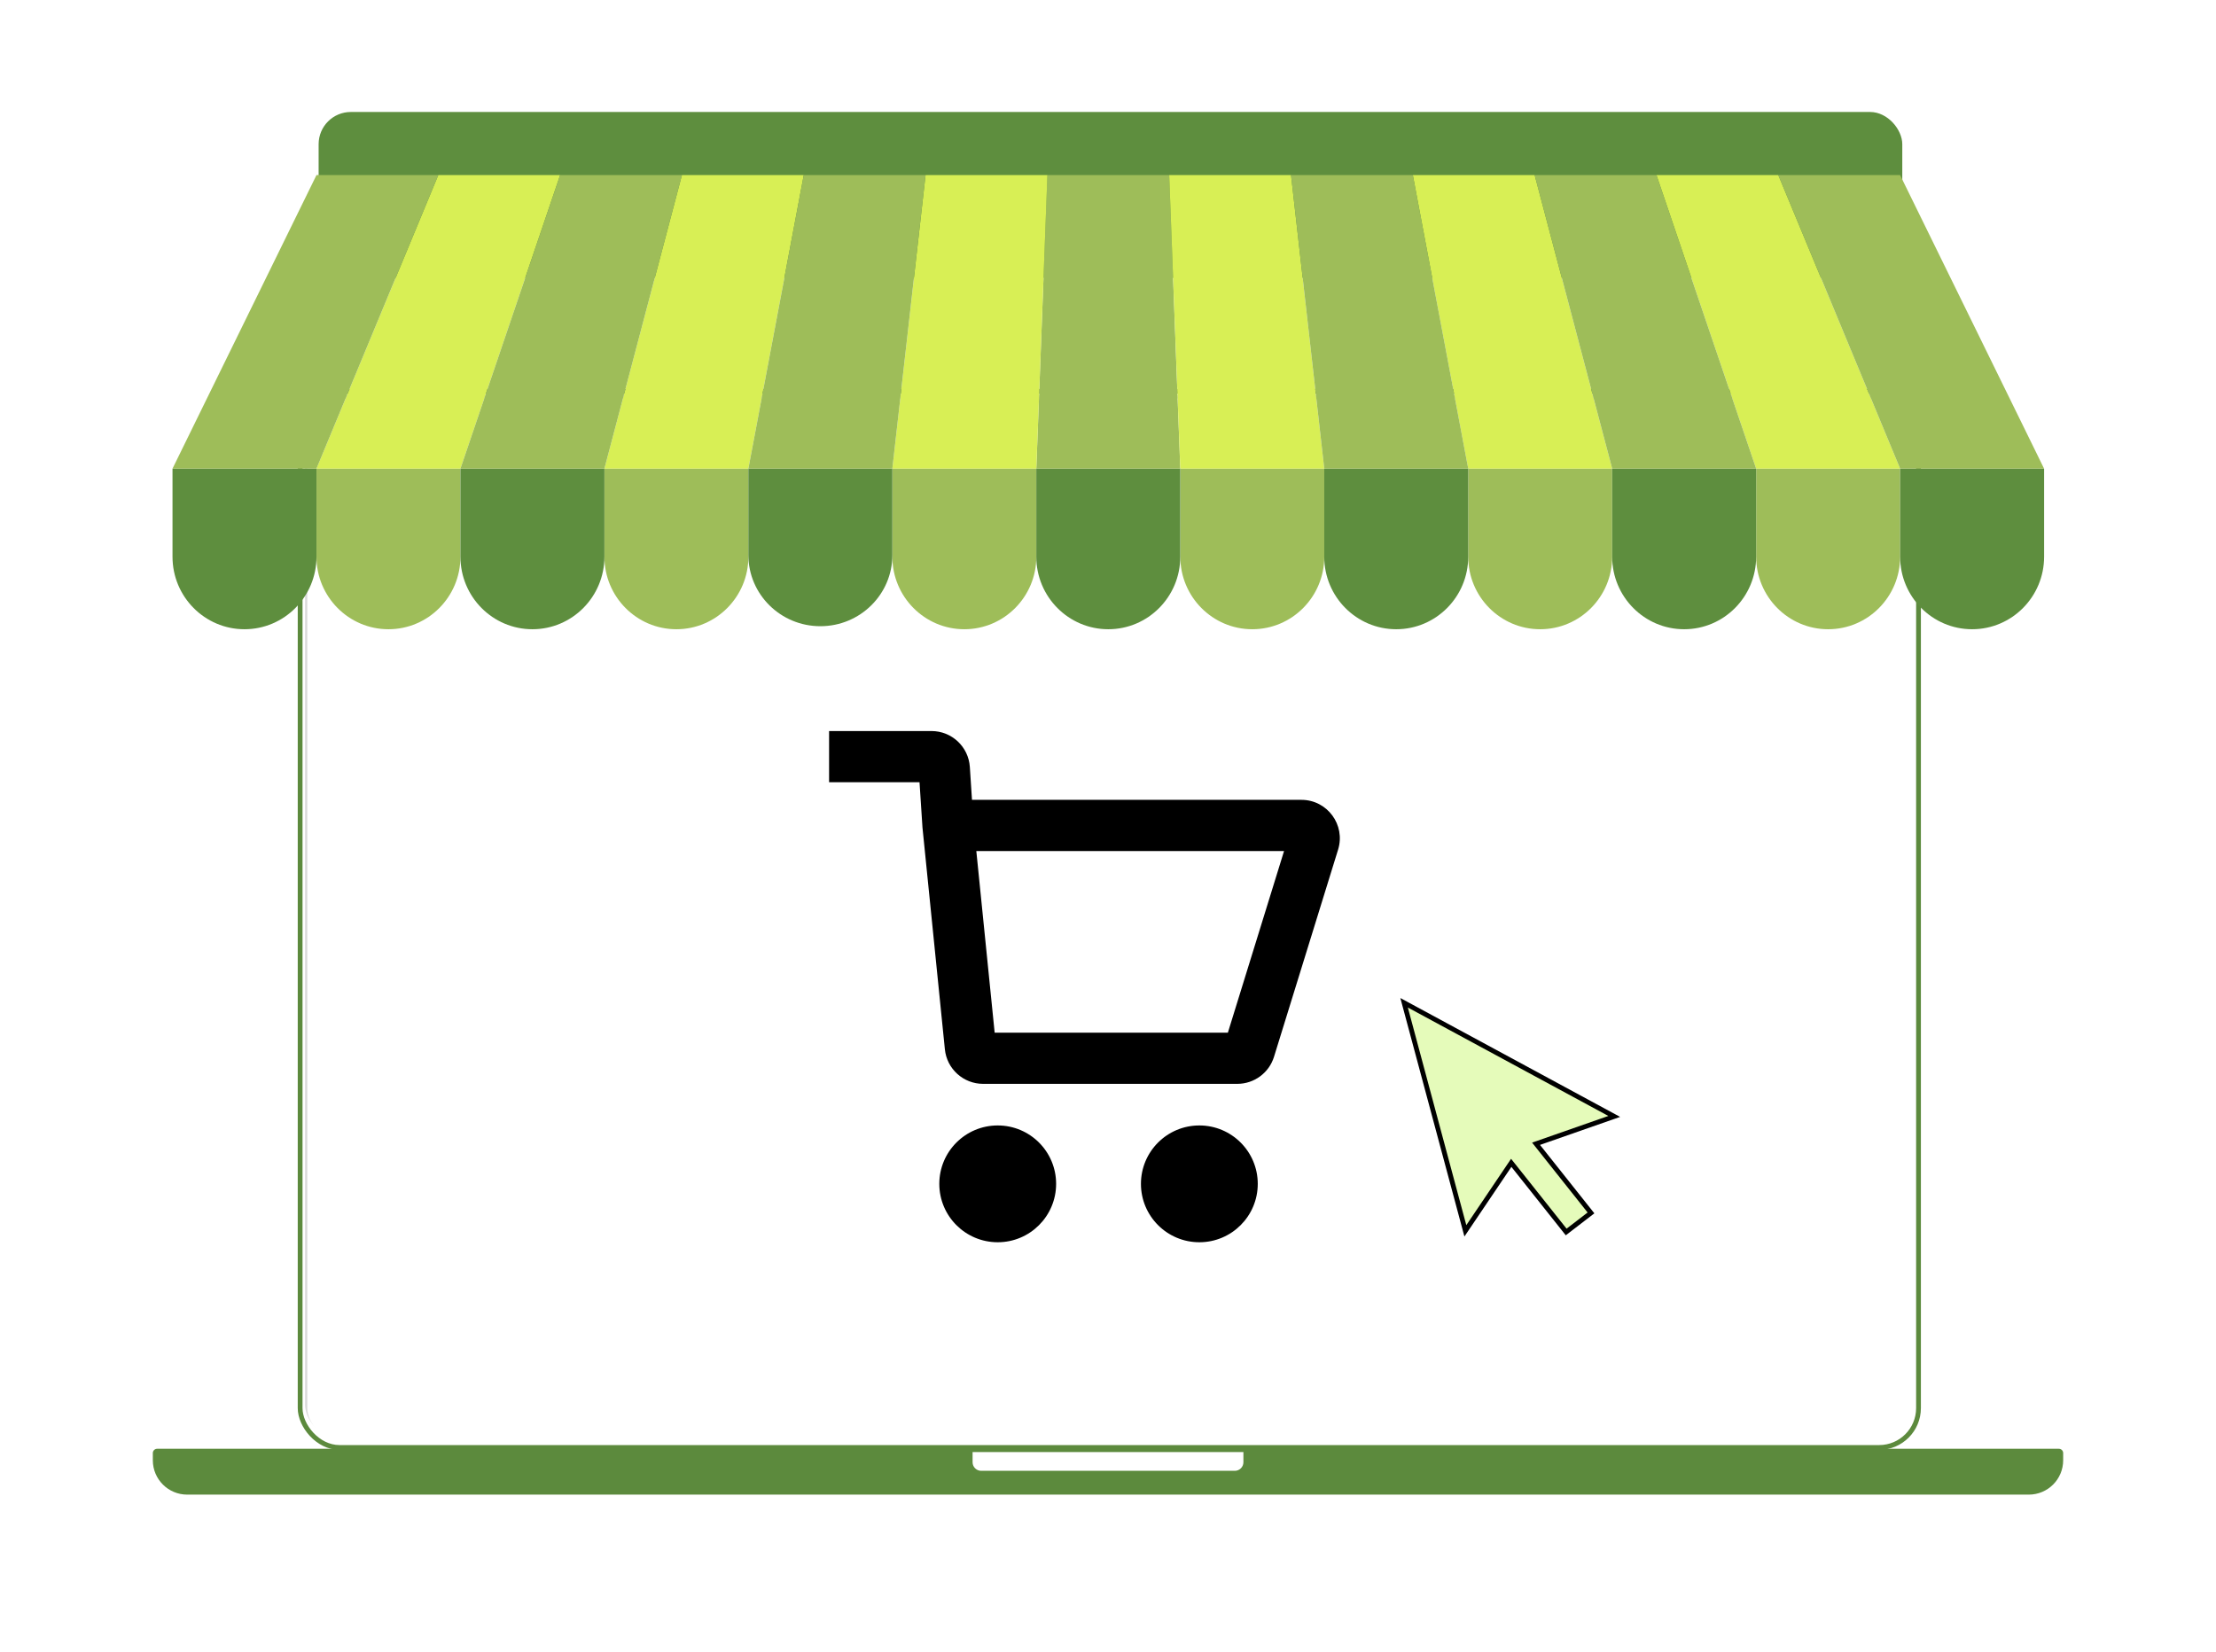 <svg width="464" height="346" viewBox="0 0 464 346" fill="none" xmlns="http://www.w3.org/2000/svg">
<g filter="url(#filter0_f_399_20410)">
<rect x="63.885" y="82.778" width="335.878" height="218.184" rx="6.743" fill="black" fill-opacity="0.15"/>
</g>
<path d="M32 304.299C32 303.802 32.403 303.4 32.899 303.4H431.101C431.598 303.4 432 303.802 432 304.299V305.808C432 309.78 428.78 313 424.808 313H39.192C35.22 313 32 309.78 32 305.808V304.299Z" fill="#5C8A3D"/>
<path d="M203.646 304.086H260.353V306.216C260.353 307.209 259.548 308.014 258.555 308.014H205.445C204.452 308.014 203.646 307.209 203.646 306.216V304.086Z" fill="white"/>
<g filter="url(#filter1_d_399_20410)">
<rect x="63.888" y="82.996" width="335.878" height="218.184" rx="6.743" fill="white"/>
<rect x="62.394" y="81.502" width="338.865" height="221.171" rx="8.236" stroke="#5C8A3D" strokeWidth="2.987"/>
</g>
<g filter="url(#filter2_d_399_20410)">
<rect x="66.266" y="23" width="331.596" height="34.738" rx="6.743" fill="#5E8E3E"/>
</g>
<g filter="url(#filter3_d_399_20410)">
<path d="M262.213 129.383C270.537 129.383 277.286 122.582 277.286 114.193V95.747H247.141V114.193C247.141 122.582 253.889 129.383 262.213 129.383Z" fill="#9EBD59"/>
<path d="M322.496 129.383C330.821 129.383 337.569 122.582 337.569 114.193V95.747H307.424V114.193C307.424 122.582 314.172 129.383 322.496 129.383Z" fill="#9EBD59"/>
<path d="M382.789 129.383C391.114 129.383 397.862 122.582 397.862 114.193V95.747H367.717V114.193C367.717 122.582 374.465 129.383 382.789 129.383Z" fill="#9EBD59"/>
<path d="M81.338 129.383C89.662 129.383 96.411 122.582 96.411 114.193V95.747H66.266V114.193C66.266 122.582 73.014 129.383 81.338 129.383Z" fill="#9EBD59"/>
<path d="M141.629 129.383C149.953 129.383 156.702 122.582 156.702 114.193V95.747H126.557V114.193C126.557 122.582 133.305 129.383 141.629 129.383Z" fill="#9EBD59"/>
<path d="M201.919 129.383C210.243 129.383 216.992 122.582 216.992 114.193V95.747H186.847V114.193C186.847 122.582 193.595 129.383 201.919 129.383Z" fill="#9EBD59"/>
<path d="M292.352 129.383C300.676 129.383 307.424 122.582 307.424 114.193V95.747H277.279V114.193C277.279 122.582 284.027 129.383 292.352 129.383Z" fill="#5E8E3E"/>
<path d="M51.194 129.383C59.518 129.383 66.266 122.582 66.266 114.193V95.747H36.121V114.193C36.121 122.582 42.869 129.383 51.194 129.383Z" fill="#5E8E3E"/>
<path d="M352.641 129.383C360.965 129.383 367.713 122.582 367.713 114.193V95.747H337.568V114.193C337.568 122.582 344.317 129.383 352.641 129.383Z" fill="#5E8E3E"/>
<path d="M412.936 129.383C421.26 129.383 428.008 122.582 428.008 114.193V95.747H397.863V114.193C397.863 122.582 404.611 129.383 412.936 129.383Z" fill="#5E8E3E"/>
<path d="M111.484 129.383C119.808 129.383 126.556 122.582 126.556 114.193V95.747H96.411V114.193C96.411 122.582 103.159 129.383 111.484 129.383Z" fill="#5E8E3E"/>
<path d="M171.774 128.748C180.098 128.748 186.846 122.076 186.846 113.845V95.747H156.701V113.845C156.701 122.076 163.449 128.748 171.774 128.748Z" fill="#5E8E3E"/>
<path d="M232.061 129.383C240.385 129.383 247.133 122.582 247.133 114.193V95.747H216.988V114.193C216.988 122.582 223.736 129.383 232.061 129.383Z" fill="#5E8E3E"/>
<path d="M219.307 34.276H244.814L247.133 95.748H216.988L219.307 34.276Z" fill="#9EBD59"/>
<path d="M244.817 34.276H270.325L277.281 95.748H247.136L244.817 34.276Z" fill="#D8EF55"/>
<path d="M295.828 34.276H321.335L337.567 95.748H307.422L295.828 34.276Z" fill="#D8EF55"/>
<path d="M346.846 34.276H372.353L397.86 95.748H367.715L346.846 34.276Z" fill="#D8EF55"/>
<path d="M270.325 34.276H295.832L307.427 95.748H277.282L270.325 34.276Z" fill="#9EBD59"/>
<path d="M321.337 34.276H346.844L367.714 95.748H337.569L321.337 34.276Z" fill="#9EBD59"/>
<path d="M372.351 34.276H397.858L428.003 95.748H397.858L372.351 34.276Z" fill="#9EBD59"/>
<path d="M219.312 34.276H193.804L186.848 95.748H216.993L219.312 34.276Z" fill="#D8EF55"/>
<path d="M168.294 34.276H142.787L126.555 95.748H156.7L168.294 34.276Z" fill="#D8EF55"/>
<path d="M117.28 34.276H91.773L66.266 95.748H96.411L117.28 34.276Z" fill="#D8EF55"/>
<path d="M193.803 34.276H168.295L156.701 95.748H186.846L193.803 34.276Z" fill="#9EBD59"/>
<path d="M142.789 34.276H117.282L96.412 95.748H126.557L142.789 34.276Z" fill="#9EBD59"/>
<path d="M91.774 34.276H66.267L36.122 95.748H66.267L91.774 34.276Z" fill="#9EBD59"/>
</g>
<circle cx="208.907" cy="247.919" r="12.23" fill="black"/>
<circle cx="251.128" cy="247.919" r="12.23" fill="black"/>
<path fill-rule="evenodd" clip-rule="evenodd" d="M192.535 163.816H173.6V153.093H195.046C199.284 153.093 202.795 156.382 203.071 160.611L203.52 167.502H272.497C277.913 167.502 281.78 172.746 280.18 177.919L266.76 221.311C265.718 224.68 262.603 226.977 259.077 226.977H205.845C201.716 226.977 198.258 223.851 197.844 219.743L193.154 173.307L192.535 163.816ZM204.428 178.224L208.268 216.255H257.1L268.862 178.224H204.428Z" fill="black"/>
<path fill-rule="evenodd" clip-rule="evenodd" d="M321.629 239.525L338 233.799L294 210L306.827 257.761L316.433 243.518L327.934 258L333.13 254.007L321.629 239.525Z" fill="#E5FBBA" stroke="black" strokeWidth="3" strokeLinejoin="round"/>
<defs>
<filter id="filter0_f_399_20410" x="18.933" y="37.826" width="425.781" height="308.087" filterUnits="userSpaceOnUse" color-interpolation-filters="sRGB">
<feFlood flood-opacity="0" result="BackgroundImageFix"/>
<feBlend mode="normal" in="SourceGraphic" in2="BackgroundImageFix" result="shape"/>
<feGaussianBlur stdDeviation="22.476" result="effect1_foregroundBlur_399_20410"/>
</filter>
<filter id="filter1_d_399_20410" x="60.9" y="80.009" width="342.302" height="224.608" filterUnits="userSpaceOnUse" color-interpolation-filters="sRGB">
<feFlood flood-opacity="0" result="BackgroundImageFix"/>
<feColorMatrix in="SourceAlpha" type="matrix" values="0 0 0 0 0 0 0 0 0 0 0 0 0 0 0 0 0 0 127 0" result="hardAlpha"/>
<feOffset dx="0.45" dy="0.45"/>
<feColorMatrix type="matrix" values="0 0 0 0 1 0 0 0 0 1 0 0 0 0 1 0 0 0 0.2 0"/>
<feBlend mode="normal" in2="BackgroundImageFix" result="effect1_dropShadow_399_20410"/>
<feBlend mode="normal" in="SourceGraphic" in2="effect1_dropShadow_399_20410" result="shape"/>
</filter>
<filter id="filter2_d_399_20410" x="66.266" y="23" width="332.046" height="35.187" filterUnits="userSpaceOnUse" color-interpolation-filters="sRGB">
<feFlood flood-opacity="0" result="BackgroundImageFix"/>
<feColorMatrix in="SourceAlpha" type="matrix" values="0 0 0 0 0 0 0 0 0 0 0 0 0 0 0 0 0 0 127 0" result="hardAlpha"/>
<feOffset dx="0.45" dy="0.45"/>
<feColorMatrix type="matrix" values="0 0 0 0 1 0 0 0 0 1 0 0 0 0 1 0 0 0 0.2 0"/>
<feBlend mode="normal" in2="BackgroundImageFix" result="effect1_dropShadow_399_20410"/>
<feBlend mode="normal" in="SourceGraphic" in2="effect1_dropShadow_399_20410" result="shape"/>
</filter>
<filter id="filter3_d_399_20410" x="0.277" y="0.821" width="463.574" height="166.795" filterUnits="userSpaceOnUse" color-interpolation-filters="sRGB">
<feFlood flood-opacity="0" result="BackgroundImageFix"/>
<feColorMatrix in="SourceAlpha" type="matrix" values="0 0 0 0 0 0 0 0 0 0 0 0 0 0 0 0 0 0 127 0" result="hardAlpha"/>
<feOffset dy="2.39"/>
<feGaussianBlur stdDeviation="17.922"/>
<feColorMatrix type="matrix" values="0 0 0 0 0 0 0 0 0 0 0 0 0 0 0 0 0 0 0.15 0"/>
<feBlend mode="normal" in2="BackgroundImageFix" result="effect1_dropShadow_399_20410"/>
<feBlend mode="normal" in="SourceGraphic" in2="effect1_dropShadow_399_20410" result="shape"/>
</filter>
</defs>
</svg>
